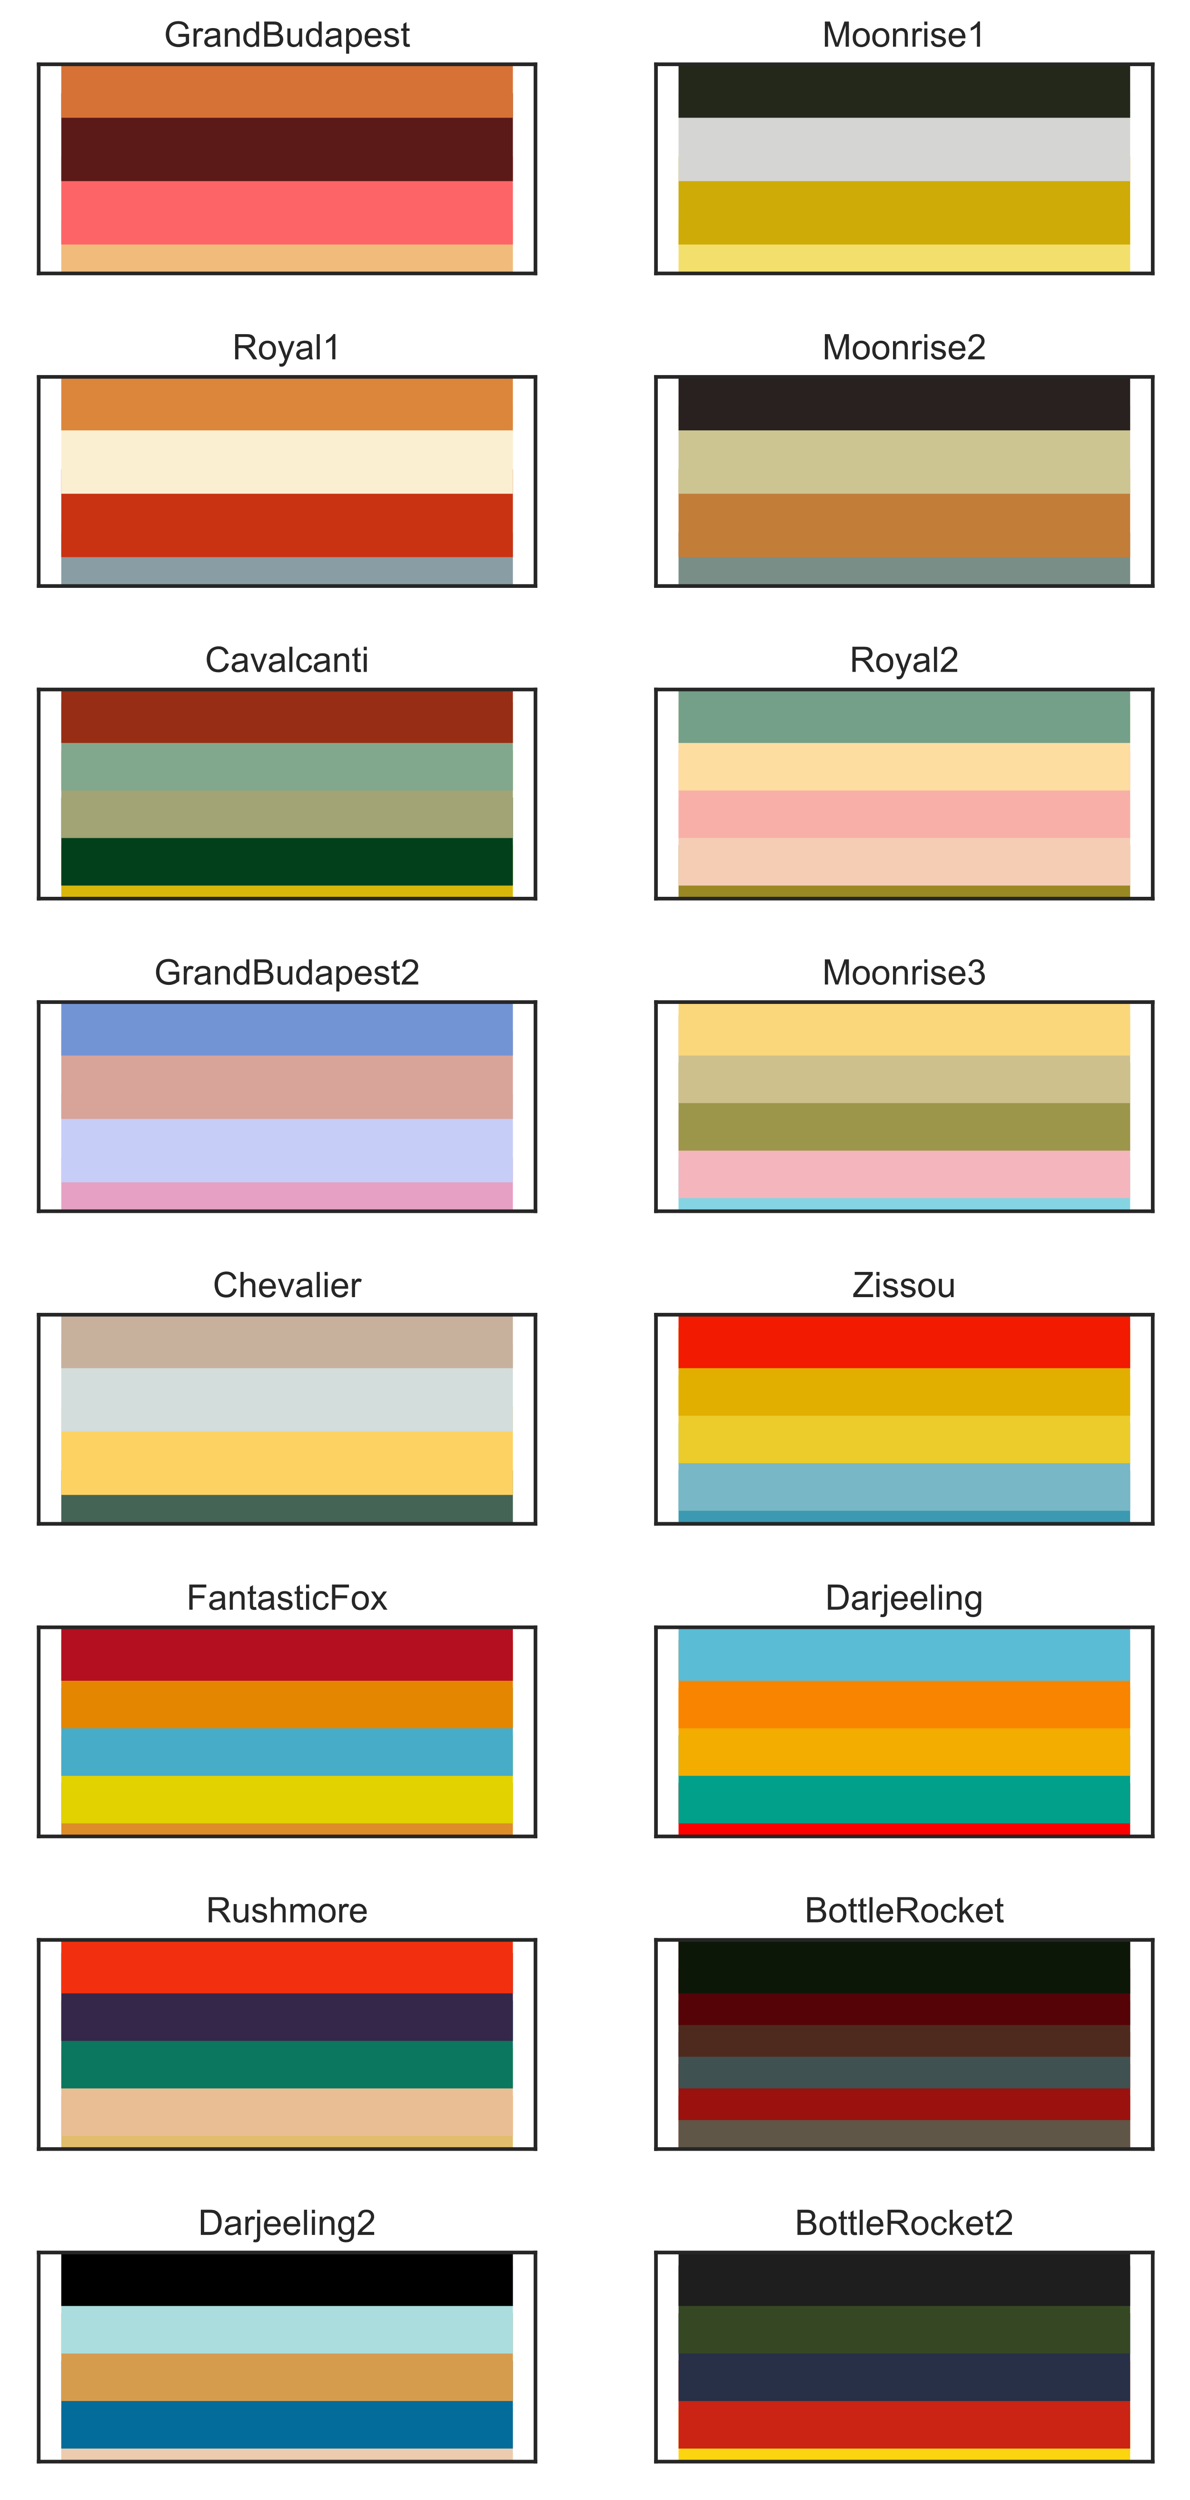 <?xml version="1.0" encoding="utf-8" standalone="no"?>
<!DOCTYPE svg PUBLIC "-//W3C//DTD SVG 1.1//EN"
  "http://www.w3.org/Graphics/SVG/1.1/DTD/svg11.dtd">
<!-- Created with matplotlib (http://matplotlib.org/) -->
<svg height="853pt" version="1.1" viewBox="0 0 406 853" width="406pt" xmlns="http://www.w3.org/2000/svg" xmlns:xlink="http://www.w3.org/1999/xlink">
 <defs>
  <style type="text/css">
*{stroke-linecap:butt;stroke-linejoin:round;}
  </style>
 </defs>
 <g id="figure_1">
  <g id="patch_1">
   <path d="M 0 853.036 
L 406.488 853.036 
L 406.488 0 
L 0 0 
z
" style="fill:#ffffff;"/>
  </g>
  <g id="axes_1">
   <g id="patch_2">
    <path d="M 13.2 93.286 
L 182.688 93.286 
L 182.688 21.936 
L 13.2 21.936 
z
" style="fill:#ffffff;"/>
   </g>
   <g id="LineCollection_1">
    <path clip-path="url(#pe5fda0c29f)" d="M 20.904 90.042 
L 174.984 90.042 
" style="fill:none;stroke:#f1bb7b;stroke-width:30;"/>
   </g>
   <g id="LineCollection_2">
    <path clip-path="url(#pe5fda0c29f)" d="M 20.904 68.421 
L 174.984 68.421 
" style="fill:none;stroke:#fd6467;stroke-width:30;"/>
   </g>
   <g id="LineCollection_3">
    <path clip-path="url(#pe5fda0c29f)" d="M 20.904 46.8 
L 174.984 46.8 
" style="fill:none;stroke:#5b1a18;stroke-width:30;"/>
   </g>
   <g id="LineCollection_4">
    <path clip-path="url(#pe5fda0c29f)" d="M 20.904 25.179 
L 174.984 25.179 
" style="fill:none;stroke:#d67236;stroke-width:30;"/>
   </g>
   <g id="patch_3">
    <path d="M 13.2 93.286 
L 13.2 21.936 
" style="fill:none;stroke:#262626;stroke-linecap:square;stroke-linejoin:miter;stroke-width:1.25;"/>
   </g>
   <g id="patch_4">
    <path d="M 182.688 93.286 
L 182.688 21.936 
" style="fill:none;stroke:#262626;stroke-linecap:square;stroke-linejoin:miter;stroke-width:1.25;"/>
   </g>
   <g id="patch_5">
    <path d="M 13.2 93.286 
L 182.688 93.286 
" style="fill:none;stroke:#262626;stroke-linecap:square;stroke-linejoin:miter;stroke-width:1.25;"/>
   </g>
   <g id="patch_6">
    <path d="M 13.2 21.936 
L 182.688 21.936 
" style="fill:none;stroke:#262626;stroke-linecap:square;stroke-linejoin:miter;stroke-width:1.25;"/>
   </g>
   <g id="text_1">
    <!-- GrandBudapest -->
    <defs>
     <path d="M 41.219 28.078 
L 41.219 36.469 
L 71.531 36.531 
L 71.531 9.969 
Q 64.547 4.391 57.125 1.578 
Q 49.703 -1.219 41.891 -1.219 
Q 31.344 -1.219 22.719 3.297 
Q 14.109 7.812 9.719 16.359 
Q 5.328 24.906 5.328 35.453 
Q 5.328 45.906 9.688 54.953 
Q 14.062 64.016 22.266 68.406 
Q 30.469 72.797 41.156 72.797 
Q 48.922 72.797 55.188 70.281 
Q 61.469 67.781 65.031 63.281 
Q 68.609 58.797 70.453 51.562 
L 61.922 49.219 
Q 60.297 54.688 57.906 57.812 
Q 55.516 60.938 51.062 62.812 
Q 46.625 64.703 41.219 64.703 
Q 34.719 64.703 29.984 62.719 
Q 25.25 60.75 22.344 57.516 
Q 19.438 54.297 17.828 50.438 
Q 15.094 43.797 15.094 36.031 
Q 15.094 26.469 18.391 20.016 
Q 21.688 13.578 27.984 10.453 
Q 34.281 7.328 41.359 7.328 
Q 47.516 7.328 53.375 9.688 
Q 59.234 12.062 62.25 14.75 
L 62.25 28.078 
z
" id="ArialMT-47"/>
     <path d="M 6.5 0 
L 6.5 51.859 
L 14.406 51.859 
L 14.406 44 
Q 17.438 49.516 20 51.266 
Q 22.562 53.031 25.641 53.031 
Q 30.078 53.031 34.672 50.203 
L 31.641 42.047 
Q 28.422 43.953 25.203 43.953 
Q 22.312 43.953 20.016 42.219 
Q 17.719 40.484 16.75 37.406 
Q 15.281 32.719 15.281 27.156 
L 15.281 0 
z
" id="ArialMT-72"/>
     <path d="M 40.438 6.391 
Q 35.547 2.25 31.031 0.531 
Q 26.516 -1.172 21.344 -1.172 
Q 12.797 -1.172 8.203 3 
Q 3.609 7.172 3.609 13.672 
Q 3.609 17.484 5.344 20.625 
Q 7.078 23.781 9.891 25.688 
Q 12.703 27.594 16.219 28.562 
Q 18.797 29.25 24.031 29.891 
Q 34.672 31.156 39.703 32.906 
Q 39.75 34.719 39.75 35.203 
Q 39.75 40.578 37.25 42.781 
Q 33.891 45.75 27.25 45.75 
Q 21.047 45.75 18.094 43.578 
Q 15.141 41.406 13.719 35.891 
L 5.125 37.062 
Q 6.297 42.578 8.984 45.969 
Q 11.672 49.359 16.75 51.188 
Q 21.828 53.031 28.516 53.031 
Q 35.156 53.031 39.297 51.469 
Q 43.453 49.906 45.406 47.531 
Q 47.359 45.172 48.141 41.547 
Q 48.578 39.312 48.578 33.453 
L 48.578 21.734 
Q 48.578 9.469 49.141 6.219 
Q 49.703 2.984 51.375 0 
L 42.188 0 
Q 40.828 2.734 40.438 6.391 
z
M 39.703 26.031 
Q 34.906 24.078 25.344 22.703 
Q 19.922 21.922 17.672 20.938 
Q 15.438 19.969 14.203 18.094 
Q 12.984 16.219 12.984 13.922 
Q 12.984 10.406 15.641 8.062 
Q 18.312 5.719 23.438 5.719 
Q 28.516 5.719 32.469 7.938 
Q 36.422 10.156 38.281 14.016 
Q 39.703 17 39.703 22.797 
z
" id="ArialMT-61"/>
     <path d="M 6.594 0 
L 6.594 51.859 
L 14.5 51.859 
L 14.5 44.484 
Q 20.219 53.031 31 53.031 
Q 35.688 53.031 39.625 51.344 
Q 43.562 49.656 45.516 46.922 
Q 47.469 44.188 48.25 40.438 
Q 48.734 37.984 48.734 31.891 
L 48.734 0 
L 39.938 0 
L 39.938 31.547 
Q 39.938 36.922 38.906 39.578 
Q 37.891 42.234 35.281 43.812 
Q 32.672 45.406 29.156 45.406 
Q 23.531 45.406 19.453 41.844 
Q 15.375 38.281 15.375 28.328 
L 15.375 0 
z
" id="ArialMT-6e"/>
     <path d="M 40.234 0 
L 40.234 6.547 
Q 35.297 -1.172 25.734 -1.172 
Q 19.531 -1.172 14.328 2.25 
Q 9.125 5.672 6.266 11.797 
Q 3.422 17.922 3.422 25.875 
Q 3.422 33.641 6 39.969 
Q 8.594 46.297 13.766 49.656 
Q 18.953 53.031 25.344 53.031 
Q 30.031 53.031 33.688 51.047 
Q 37.359 49.078 39.656 45.906 
L 39.656 71.578 
L 48.391 71.578 
L 48.391 0 
z
M 12.453 25.875 
Q 12.453 15.922 16.641 10.984 
Q 20.844 6.062 26.562 6.062 
Q 32.328 6.062 36.344 10.766 
Q 40.375 15.484 40.375 25.141 
Q 40.375 35.797 36.266 40.766 
Q 32.172 45.75 26.172 45.75 
Q 20.312 45.75 16.375 40.969 
Q 12.453 36.188 12.453 25.875 
z
" id="ArialMT-64"/>
     <path d="M 7.328 0 
L 7.328 71.578 
L 34.188 71.578 
Q 42.391 71.578 47.344 69.406 
Q 52.297 67.234 55.094 62.719 
Q 57.906 58.203 57.906 53.266 
Q 57.906 48.688 55.422 44.625 
Q 52.938 40.578 47.906 38.094 
Q 54.391 36.188 57.875 31.594 
Q 61.375 27 61.375 20.75 
Q 61.375 15.719 59.25 11.391 
Q 57.125 7.078 54 4.734 
Q 50.875 2.391 46.156 1.188 
Q 41.453 0 34.625 0 
z
M 16.797 41.5 
L 32.281 41.5 
Q 38.578 41.5 41.312 42.328 
Q 44.922 43.406 46.75 45.891 
Q 48.578 48.391 48.578 52.156 
Q 48.578 55.719 46.875 58.422 
Q 45.172 61.141 41.984 62.141 
Q 38.812 63.141 31.109 63.141 
L 16.797 63.141 
z
M 16.797 8.453 
L 34.625 8.453 
Q 39.203 8.453 41.062 8.797 
Q 44.344 9.375 46.531 10.734 
Q 48.734 12.109 50.141 14.719 
Q 51.562 17.328 51.562 20.75 
Q 51.562 24.75 49.516 27.703 
Q 47.469 30.672 43.828 31.859 
Q 40.188 33.062 33.344 33.062 
L 16.797 33.062 
z
" id="ArialMT-42"/>
     <path d="M 40.578 0 
L 40.578 7.625 
Q 34.516 -1.172 24.125 -1.172 
Q 19.531 -1.172 15.547 0.578 
Q 11.578 2.344 9.641 5 
Q 7.719 7.672 6.938 11.531 
Q 6.391 14.109 6.391 19.734 
L 6.391 51.859 
L 15.188 51.859 
L 15.188 23.094 
Q 15.188 16.219 15.719 13.812 
Q 16.547 10.359 19.234 8.375 
Q 21.922 6.391 25.875 6.391 
Q 29.828 6.391 33.297 8.422 
Q 36.766 10.453 38.203 13.938 
Q 39.656 17.438 39.656 24.078 
L 39.656 51.859 
L 48.438 51.859 
L 48.438 0 
z
" id="ArialMT-75"/>
     <path d="M 6.594 -19.875 
L 6.594 51.859 
L 14.594 51.859 
L 14.594 45.125 
Q 17.438 49.078 21 51.047 
Q 24.562 53.031 29.641 53.031 
Q 36.281 53.031 41.359 49.609 
Q 46.438 46.188 49.016 39.953 
Q 51.609 33.734 51.609 26.312 
Q 51.609 18.359 48.75 11.984 
Q 45.906 5.609 40.453 2.219 
Q 35.016 -1.172 29 -1.172 
Q 24.609 -1.172 21.109 0.688 
Q 17.625 2.547 15.375 5.375 
L 15.375 -19.875 
z
M 14.547 25.641 
Q 14.547 15.625 18.594 10.844 
Q 22.656 6.062 28.422 6.062 
Q 34.281 6.062 38.453 11.016 
Q 42.625 15.969 42.625 26.375 
Q 42.625 36.281 38.547 41.203 
Q 34.469 46.141 28.812 46.141 
Q 23.188 46.141 18.859 40.891 
Q 14.547 35.641 14.547 25.641 
z
" id="ArialMT-70"/>
     <path d="M 42.094 16.703 
L 51.172 15.578 
Q 49.031 7.625 43.219 3.219 
Q 37.406 -1.172 28.375 -1.172 
Q 17 -1.172 10.328 5.828 
Q 3.656 12.844 3.656 25.484 
Q 3.656 38.578 10.391 45.797 
Q 17.141 53.031 27.875 53.031 
Q 38.281 53.031 44.875 45.953 
Q 51.469 38.875 51.469 26.031 
Q 51.469 25.25 51.422 23.688 
L 12.75 23.688 
Q 13.234 15.141 17.578 10.594 
Q 21.922 6.062 28.422 6.062 
Q 33.25 6.062 36.672 8.594 
Q 40.094 11.141 42.094 16.703 
z
M 13.234 30.906 
L 42.188 30.906 
Q 41.609 37.453 38.875 40.719 
Q 34.672 45.797 27.984 45.797 
Q 21.922 45.797 17.797 41.75 
Q 13.672 37.703 13.234 30.906 
z
" id="ArialMT-65"/>
     <path d="M 3.078 15.484 
L 11.766 16.844 
Q 12.5 11.625 15.844 8.844 
Q 19.188 6.062 25.203 6.062 
Q 31.25 6.062 34.172 8.516 
Q 37.109 10.984 37.109 14.312 
Q 37.109 17.281 34.516 19 
Q 32.719 20.172 25.531 21.969 
Q 15.875 24.422 12.141 26.203 
Q 8.406 27.984 6.469 31.125 
Q 4.547 34.281 4.547 38.094 
Q 4.547 41.547 6.125 44.5 
Q 7.719 47.469 10.453 49.422 
Q 12.5 50.922 16.031 51.969 
Q 19.578 53.031 23.641 53.031 
Q 29.734 53.031 34.344 51.266 
Q 38.969 49.516 41.156 46.5 
Q 43.359 43.5 44.188 38.484 
L 35.594 37.312 
Q 35.016 41.312 32.203 43.547 
Q 29.391 45.797 24.266 45.797 
Q 18.219 45.797 15.625 43.797 
Q 13.031 41.797 13.031 39.109 
Q 13.031 37.406 14.109 36.031 
Q 15.188 34.625 17.484 33.688 
Q 18.797 33.203 25.25 31.453 
Q 34.578 28.953 38.25 27.359 
Q 41.938 25.781 44.031 22.75 
Q 46.141 19.734 46.141 15.234 
Q 46.141 10.844 43.578 6.953 
Q 41.016 3.078 36.172 0.953 
Q 31.344 -1.172 25.25 -1.172 
Q 15.141 -1.172 9.844 3.031 
Q 4.547 7.234 3.078 15.484 
z
" id="ArialMT-73"/>
     <path d="M 25.781 7.859 
L 27.047 0.094 
Q 23.344 -0.688 20.406 -0.688 
Q 15.625 -0.688 12.984 0.828 
Q 10.359 2.344 9.281 4.812 
Q 8.203 7.281 8.203 15.188 
L 8.203 45.016 
L 1.766 45.016 
L 1.766 51.859 
L 8.203 51.859 
L 8.203 64.703 
L 16.938 69.969 
L 16.938 51.859 
L 25.781 51.859 
L 25.781 45.016 
L 16.938 45.016 
L 16.938 14.703 
Q 16.938 10.938 17.406 9.859 
Q 17.875 8.797 18.922 8.156 
Q 19.969 7.516 21.922 7.516 
Q 23.391 7.516 25.781 7.859 
z
" id="ArialMT-74"/>
    </defs>
    <g style="fill:#262626;" transform="translate(55.917 15.936)scale(0.12 -0.12)">
     <use xlink:href="#ArialMT-47"/>
     <use x="77.783" xlink:href="#ArialMT-72"/>
     <use x="111.084" xlink:href="#ArialMT-61"/>
     <use x="166.699" xlink:href="#ArialMT-6e"/>
     <use x="222.314" xlink:href="#ArialMT-64"/>
     <use x="277.93" xlink:href="#ArialMT-42"/>
     <use x="344.629" xlink:href="#ArialMT-75"/>
     <use x="400.244" xlink:href="#ArialMT-64"/>
     <use x="455.859" xlink:href="#ArialMT-61"/>
     <use x="511.475" xlink:href="#ArialMT-70"/>
     <use x="567.09" xlink:href="#ArialMT-65"/>
     <use x="622.705" xlink:href="#ArialMT-73"/>
     <use x="672.705" xlink:href="#ArialMT-74"/>
    </g>
   </g>
  </g>
  <g id="axes_2">
   <g id="patch_7">
    <path d="M 223.8 93.286 
L 393.288 93.286 
L 393.288 21.936 
L 223.8 21.936 
z
" style="fill:#ffffff;"/>
   </g>
   <g id="LineCollection_5">
    <path clip-path="url(#pd002264bd1)" d="M 231.504 90.042 
L 385.584 90.042 
" style="fill:none;stroke:#f3df6c;stroke-width:30;"/>
   </g>
   <g id="LineCollection_6">
    <path clip-path="url(#pd002264bd1)" d="M 231.504 68.421 
L 385.584 68.421 
" style="fill:none;stroke:#ceab07;stroke-width:30;"/>
   </g>
   <g id="LineCollection_7">
    <path clip-path="url(#pd002264bd1)" d="M 231.504 46.8 
L 385.584 46.8 
" style="fill:none;stroke:#d5d5d3;stroke-width:30;"/>
   </g>
   <g id="LineCollection_8">
    <path clip-path="url(#pd002264bd1)" d="M 231.504 25.179 
L 385.584 25.179 
" style="fill:none;stroke:#24281a;stroke-width:30;"/>
   </g>
   <g id="patch_8">
    <path d="M 223.8 93.286 
L 223.8 21.936 
" style="fill:none;stroke:#262626;stroke-linecap:square;stroke-linejoin:miter;stroke-width:1.25;"/>
   </g>
   <g id="patch_9">
    <path d="M 393.288 93.286 
L 393.288 21.936 
" style="fill:none;stroke:#262626;stroke-linecap:square;stroke-linejoin:miter;stroke-width:1.25;"/>
   </g>
   <g id="patch_10">
    <path d="M 223.8 93.286 
L 393.288 93.286 
" style="fill:none;stroke:#262626;stroke-linecap:square;stroke-linejoin:miter;stroke-width:1.25;"/>
   </g>
   <g id="patch_11">
    <path d="M 223.8 21.936 
L 393.288 21.936 
" style="fill:none;stroke:#262626;stroke-linecap:square;stroke-linejoin:miter;stroke-width:1.25;"/>
   </g>
   <g id="text_2">
    <!-- Moonrise1 -->
    <defs>
     <path d="M 7.422 0 
L 7.422 71.578 
L 21.688 71.578 
L 38.625 20.906 
Q 40.969 13.812 42.047 10.297 
Q 43.266 14.203 45.844 21.781 
L 62.984 71.578 
L 75.734 71.578 
L 75.734 0 
L 66.609 0 
L 66.609 59.906 
L 45.797 0 
L 37.25 0 
L 16.547 60.938 
L 16.547 0 
z
" id="ArialMT-4d"/>
     <path d="M 3.328 25.922 
Q 3.328 40.328 11.328 47.266 
Q 18.016 53.031 27.641 53.031 
Q 38.328 53.031 45.109 46.016 
Q 51.906 39.016 51.906 26.656 
Q 51.906 16.656 48.906 10.906 
Q 45.906 5.172 40.156 2 
Q 34.422 -1.172 27.641 -1.172 
Q 16.75 -1.172 10.031 5.812 
Q 3.328 12.797 3.328 25.922 
z
M 12.359 25.922 
Q 12.359 15.969 16.703 11.016 
Q 21.047 6.062 27.641 6.062 
Q 34.188 6.062 38.531 11.031 
Q 42.875 16.016 42.875 26.219 
Q 42.875 35.844 38.5 40.797 
Q 34.125 45.75 27.641 45.75 
Q 21.047 45.75 16.703 40.812 
Q 12.359 35.891 12.359 25.922 
z
" id="ArialMT-6f"/>
     <path d="M 6.641 61.469 
L 6.641 71.578 
L 15.438 71.578 
L 15.438 61.469 
z
M 6.641 0 
L 6.641 51.859 
L 15.438 51.859 
L 15.438 0 
z
" id="ArialMT-69"/>
     <path d="M 37.25 0 
L 28.469 0 
L 28.469 56 
Q 25.297 52.984 20.141 49.953 
Q 14.984 46.922 10.891 45.406 
L 10.891 53.906 
Q 18.266 57.375 23.781 62.297 
Q 29.297 67.234 31.594 71.875 
L 37.25 71.875 
z
" id="ArialMT-31"/>
    </defs>
    <g style="fill:#262626;" transform="translate(280.532 15.936)scale(0.12 -0.12)">
     <use xlink:href="#ArialMT-4d"/>
     <use x="83.301" xlink:href="#ArialMT-6f"/>
     <use x="138.916" xlink:href="#ArialMT-6f"/>
     <use x="194.531" xlink:href="#ArialMT-6e"/>
     <use x="250.146" xlink:href="#ArialMT-72"/>
     <use x="283.447" xlink:href="#ArialMT-69"/>
     <use x="305.664" xlink:href="#ArialMT-73"/>
     <use x="355.664" xlink:href="#ArialMT-65"/>
     <use x="411.279" xlink:href="#ArialMT-31"/>
    </g>
   </g>
  </g>
  <g id="axes_3">
   <g id="patch_12">
    <path d="M 13.2 199.936 
L 182.688 199.936 
L 182.688 128.586 
L 13.2 128.586 
z
" style="fill:#ffffff;"/>
   </g>
   <g id="LineCollection_9">
    <path clip-path="url(#p581d42f871)" d="M 20.904 196.692 
L 174.984 196.692 
" style="fill:none;stroke:#899da4;stroke-width:30;"/>
   </g>
   <g id="LineCollection_10">
    <path clip-path="url(#p581d42f871)" d="M 20.904 175.071 
L 174.984 175.071 
" style="fill:none;stroke:#c93312;stroke-width:30;"/>
   </g>
   <g id="LineCollection_11">
    <path clip-path="url(#p581d42f871)" d="M 20.904 153.45 
L 174.984 153.45 
" style="fill:none;stroke:#faefd1;stroke-width:30;"/>
   </g>
   <g id="LineCollection_12">
    <path clip-path="url(#p581d42f871)" d="M 20.904 131.829 
L 174.984 131.829 
" style="fill:none;stroke:#dc863b;stroke-width:30;"/>
   </g>
   <g id="patch_13">
    <path d="M 13.2 199.936 
L 13.2 128.586 
" style="fill:none;stroke:#262626;stroke-linecap:square;stroke-linejoin:miter;stroke-width:1.25;"/>
   </g>
   <g id="patch_14">
    <path d="M 182.688 199.936 
L 182.688 128.586 
" style="fill:none;stroke:#262626;stroke-linecap:square;stroke-linejoin:miter;stroke-width:1.25;"/>
   </g>
   <g id="patch_15">
    <path d="M 13.2 199.936 
L 182.688 199.936 
" style="fill:none;stroke:#262626;stroke-linecap:square;stroke-linejoin:miter;stroke-width:1.25;"/>
   </g>
   <g id="patch_16">
    <path d="M 13.2 128.586 
L 182.688 128.586 
" style="fill:none;stroke:#262626;stroke-linecap:square;stroke-linejoin:miter;stroke-width:1.25;"/>
   </g>
   <g id="text_3">
    <!-- Royal1 -->
    <defs>
     <path d="M 7.859 0 
L 7.859 71.578 
L 39.594 71.578 
Q 49.172 71.578 54.141 69.641 
Q 59.125 67.719 62.109 62.828 
Q 65.094 57.953 65.094 52.047 
Q 65.094 44.438 60.156 39.203 
Q 55.219 33.984 44.922 32.562 
Q 48.688 30.766 50.641 29 
Q 54.781 25.203 58.5 19.484 
L 70.953 0 
L 59.031 0 
L 49.562 14.891 
Q 45.406 21.344 42.719 24.75 
Q 40.047 28.172 37.922 29.531 
Q 35.797 30.906 33.594 31.453 
Q 31.984 31.781 28.328 31.781 
L 17.328 31.781 
L 17.328 0 
z
M 17.328 39.984 
L 37.703 39.984 
Q 44.188 39.984 47.844 41.328 
Q 51.516 42.672 53.422 45.625 
Q 55.328 48.578 55.328 52.047 
Q 55.328 57.125 51.641 60.391 
Q 47.953 63.672 39.984 63.672 
L 17.328 63.672 
z
" id="ArialMT-52"/>
     <path d="M 6.203 -19.969 
L 5.219 -11.719 
Q 8.109 -12.5 10.25 -12.5 
Q 13.188 -12.5 14.938 -11.516 
Q 16.703 -10.547 17.828 -8.797 
Q 18.656 -7.469 20.516 -2.25 
Q 20.75 -1.516 21.297 -0.094 
L 1.609 51.859 
L 11.078 51.859 
L 21.875 21.828 
Q 23.969 16.109 25.641 9.812 
Q 27.156 15.875 29.25 21.625 
L 40.328 51.859 
L 49.125 51.859 
L 29.391 -0.875 
Q 26.219 -9.422 24.469 -12.641 
Q 22.125 -17 19.094 -19.016 
Q 16.062 -21.047 11.859 -21.047 
Q 9.328 -21.047 6.203 -19.969 
z
" id="ArialMT-79"/>
     <path d="M 6.391 0 
L 6.391 71.578 
L 15.188 71.578 
L 15.188 0 
z
" id="ArialMT-6c"/>
    </defs>
    <g style="fill:#262626;" transform="translate(79.268 122.586)scale(0.12 -0.12)">
     <use xlink:href="#ArialMT-52"/>
     <use x="72.217" xlink:href="#ArialMT-6f"/>
     <use x="127.832" xlink:href="#ArialMT-79"/>
     <use x="177.832" xlink:href="#ArialMT-61"/>
     <use x="233.447" xlink:href="#ArialMT-6c"/>
     <use x="255.664" xlink:href="#ArialMT-31"/>
    </g>
   </g>
  </g>
  <g id="axes_4">
   <g id="patch_17">
    <path d="M 223.8 199.936 
L 393.288 199.936 
L 393.288 128.586 
L 223.8 128.586 
z
" style="fill:#ffffff;"/>
   </g>
   <g id="LineCollection_13">
    <path clip-path="url(#pd93565bd06)" d="M 231.504 196.692 
L 385.584 196.692 
" style="fill:none;stroke:#798e87;stroke-width:30;"/>
   </g>
   <g id="LineCollection_14">
    <path clip-path="url(#pd93565bd06)" d="M 231.504 175.071 
L 385.584 175.071 
" style="fill:none;stroke:#c27d38;stroke-width:30;"/>
   </g>
   <g id="LineCollection_15">
    <path clip-path="url(#pd93565bd06)" d="M 231.504 153.45 
L 385.584 153.45 
" style="fill:none;stroke:#ccc591;stroke-width:30;"/>
   </g>
   <g id="LineCollection_16">
    <path clip-path="url(#pd93565bd06)" d="M 231.504 131.829 
L 385.584 131.829 
" style="fill:none;stroke:#29211f;stroke-width:30;"/>
   </g>
   <g id="patch_18">
    <path d="M 223.8 199.936 
L 223.8 128.586 
" style="fill:none;stroke:#262626;stroke-linecap:square;stroke-linejoin:miter;stroke-width:1.25;"/>
   </g>
   <g id="patch_19">
    <path d="M 393.288 199.936 
L 393.288 128.586 
" style="fill:none;stroke:#262626;stroke-linecap:square;stroke-linejoin:miter;stroke-width:1.25;"/>
   </g>
   <g id="patch_20">
    <path d="M 223.8 199.936 
L 393.288 199.936 
" style="fill:none;stroke:#262626;stroke-linecap:square;stroke-linejoin:miter;stroke-width:1.25;"/>
   </g>
   <g id="patch_21">
    <path d="M 223.8 128.586 
L 393.288 128.586 
" style="fill:none;stroke:#262626;stroke-linecap:square;stroke-linejoin:miter;stroke-width:1.25;"/>
   </g>
   <g id="text_4">
    <!-- Moonrise2 -->
    <defs>
     <path d="M 50.344 8.453 
L 50.344 0 
L 3.031 0 
Q 2.938 3.172 4.047 6.109 
Q 5.859 10.938 9.828 15.625 
Q 13.812 20.312 21.344 26.469 
Q 33.016 36.031 37.109 41.625 
Q 41.219 47.219 41.219 52.203 
Q 41.219 57.422 37.469 61 
Q 33.734 64.594 27.734 64.594 
Q 21.391 64.594 17.578 60.781 
Q 13.766 56.984 13.719 50.25 
L 4.688 51.172 
Q 5.609 61.281 11.656 66.578 
Q 17.719 71.875 27.938 71.875 
Q 38.234 71.875 44.234 66.156 
Q 50.25 60.453 50.25 52 
Q 50.25 47.703 48.484 43.547 
Q 46.734 39.406 42.656 34.812 
Q 38.578 30.219 29.109 22.219 
Q 21.188 15.578 18.938 13.203 
Q 16.703 10.844 15.234 8.453 
z
" id="ArialMT-32"/>
    </defs>
    <g style="fill:#262626;" transform="translate(280.532 122.586)scale(0.12 -0.12)">
     <use xlink:href="#ArialMT-4d"/>
     <use x="83.301" xlink:href="#ArialMT-6f"/>
     <use x="138.916" xlink:href="#ArialMT-6f"/>
     <use x="194.531" xlink:href="#ArialMT-6e"/>
     <use x="250.146" xlink:href="#ArialMT-72"/>
     <use x="283.447" xlink:href="#ArialMT-69"/>
     <use x="305.664" xlink:href="#ArialMT-73"/>
     <use x="355.664" xlink:href="#ArialMT-65"/>
     <use x="411.279" xlink:href="#ArialMT-32"/>
    </g>
   </g>
  </g>
  <g id="axes_5">
   <g id="patch_22">
    <path d="M 13.2 306.586 
L 182.688 306.586 
L 182.688 235.236 
L 13.2 235.236 
z
" style="fill:#ffffff;"/>
   </g>
   <g id="LineCollection_17">
    <path clip-path="url(#pdbbecba3d1)" d="M 20.904 303.342 
L 174.984 303.342 
" style="fill:none;stroke:#d8b70a;stroke-width:30;"/>
   </g>
   <g id="LineCollection_18">
    <path clip-path="url(#pdbbecba3d1)" d="M 20.904 287.127 
L 174.984 287.127 
" style="fill:none;stroke:#02401b;stroke-width:30;"/>
   </g>
   <g id="LineCollection_19">
    <path clip-path="url(#pdbbecba3d1)" d="M 20.904 270.911 
L 174.984 270.911 
" style="fill:none;stroke:#a2a475;stroke-width:30;"/>
   </g>
   <g id="LineCollection_20">
    <path clip-path="url(#pdbbecba3d1)" d="M 20.904 254.695 
L 174.984 254.695 
" style="fill:none;stroke:#81a88d;stroke-width:30;"/>
   </g>
   <g id="LineCollection_21">
    <path clip-path="url(#pdbbecba3d1)" d="M 20.904 238.479 
L 174.984 238.479 
" style="fill:none;stroke:#972d15;stroke-width:30;"/>
   </g>
   <g id="patch_23">
    <path d="M 13.2 306.586 
L 13.2 235.236 
" style="fill:none;stroke:#262626;stroke-linecap:square;stroke-linejoin:miter;stroke-width:1.25;"/>
   </g>
   <g id="patch_24">
    <path d="M 182.688 306.586 
L 182.688 235.236 
" style="fill:none;stroke:#262626;stroke-linecap:square;stroke-linejoin:miter;stroke-width:1.25;"/>
   </g>
   <g id="patch_25">
    <path d="M 13.2 306.586 
L 182.688 306.586 
" style="fill:none;stroke:#262626;stroke-linecap:square;stroke-linejoin:miter;stroke-width:1.25;"/>
   </g>
   <g id="patch_26">
    <path d="M 13.2 235.236 
L 182.688 235.236 
" style="fill:none;stroke:#262626;stroke-linecap:square;stroke-linejoin:miter;stroke-width:1.25;"/>
   </g>
   <g id="text_5">
    <!-- Cavalcanti -->
    <defs>
     <path d="M 58.797 25.094 
L 68.266 22.703 
Q 65.281 11.031 57.547 4.906 
Q 49.812 -1.219 38.625 -1.219 
Q 27.047 -1.219 19.797 3.484 
Q 12.547 8.203 8.766 17.141 
Q 4.984 26.078 4.984 36.328 
Q 4.984 47.516 9.25 55.828 
Q 13.531 64.156 21.406 68.469 
Q 29.297 72.797 38.766 72.797 
Q 49.516 72.797 56.828 67.328 
Q 64.156 61.859 67.047 51.953 
L 57.719 49.75 
Q 55.219 57.562 50.484 61.125 
Q 45.75 64.703 38.578 64.703 
Q 30.328 64.703 24.781 60.734 
Q 19.234 56.781 16.984 50.109 
Q 14.75 43.453 14.75 36.375 
Q 14.75 27.25 17.406 20.438 
Q 20.062 13.625 25.672 10.25 
Q 31.297 6.891 37.844 6.891 
Q 45.797 6.891 51.312 11.469 
Q 56.844 16.062 58.797 25.094 
z
" id="ArialMT-43"/>
     <path d="M 21 0 
L 1.266 51.859 
L 10.547 51.859 
L 21.688 20.797 
Q 23.484 15.766 25 10.359 
Q 26.172 14.453 28.266 20.219 
L 39.797 51.859 
L 48.828 51.859 
L 29.203 0 
z
" id="ArialMT-76"/>
     <path d="M 40.438 19 
L 49.078 17.875 
Q 47.656 8.938 41.812 3.875 
Q 35.984 -1.172 27.484 -1.172 
Q 16.844 -1.172 10.375 5.781 
Q 3.906 12.75 3.906 25.734 
Q 3.906 34.125 6.688 40.422 
Q 9.469 46.734 15.156 49.875 
Q 20.844 53.031 27.547 53.031 
Q 35.984 53.031 41.359 48.75 
Q 46.734 44.484 48.25 36.625 
L 39.703 35.297 
Q 38.484 40.531 35.375 43.156 
Q 32.281 45.797 27.875 45.797 
Q 21.234 45.797 17.078 41.031 
Q 12.938 36.281 12.938 25.984 
Q 12.938 15.531 16.938 10.797 
Q 20.953 6.062 27.391 6.062 
Q 32.562 6.062 36.031 9.234 
Q 39.5 12.406 40.438 19 
z
" id="ArialMT-63"/>
    </defs>
    <g style="fill:#262626;" transform="translate(69.931 229.236)scale(0.12 -0.12)">
     <use xlink:href="#ArialMT-43"/>
     <use x="72.217" xlink:href="#ArialMT-61"/>
     <use x="127.832" xlink:href="#ArialMT-76"/>
     <use x="177.832" xlink:href="#ArialMT-61"/>
     <use x="233.447" xlink:href="#ArialMT-6c"/>
     <use x="255.664" xlink:href="#ArialMT-63"/>
     <use x="305.664" xlink:href="#ArialMT-61"/>
     <use x="361.279" xlink:href="#ArialMT-6e"/>
     <use x="416.895" xlink:href="#ArialMT-74"/>
     <use x="444.678" xlink:href="#ArialMT-69"/>
    </g>
   </g>
  </g>
  <g id="axes_6">
   <g id="patch_27">
    <path d="M 223.8 306.586 
L 393.288 306.586 
L 393.288 235.236 
L 223.8 235.236 
z
" style="fill:#ffffff;"/>
   </g>
   <g id="LineCollection_22">
    <path clip-path="url(#p841479bd35)" d="M 231.504 303.342 
L 385.584 303.342 
" style="fill:none;stroke:#9a8822;stroke-width:30;"/>
   </g>
   <g id="LineCollection_23">
    <path clip-path="url(#p841479bd35)" d="M 231.504 287.127 
L 385.584 287.127 
" style="fill:none;stroke:#f5cdb4;stroke-width:30;"/>
   </g>
   <g id="LineCollection_24">
    <path clip-path="url(#p841479bd35)" d="M 231.504 270.911 
L 385.584 270.911 
" style="fill:none;stroke:#f8afa8;stroke-width:30;"/>
   </g>
   <g id="LineCollection_25">
    <path clip-path="url(#p841479bd35)" d="M 231.504 254.695 
L 385.584 254.695 
" style="fill:none;stroke:#fddda0;stroke-width:30;"/>
   </g>
   <g id="LineCollection_26">
    <path clip-path="url(#p841479bd35)" d="M 231.504 238.479 
L 385.584 238.479 
" style="fill:none;stroke:#74a089;stroke-width:30;"/>
   </g>
   <g id="patch_28">
    <path d="M 223.8 306.586 
L 223.8 235.236 
" style="fill:none;stroke:#262626;stroke-linecap:square;stroke-linejoin:miter;stroke-width:1.25;"/>
   </g>
   <g id="patch_29">
    <path d="M 393.288 306.586 
L 393.288 235.236 
" style="fill:none;stroke:#262626;stroke-linecap:square;stroke-linejoin:miter;stroke-width:1.25;"/>
   </g>
   <g id="patch_30">
    <path d="M 223.8 306.586 
L 393.288 306.586 
" style="fill:none;stroke:#262626;stroke-linecap:square;stroke-linejoin:miter;stroke-width:1.25;"/>
   </g>
   <g id="patch_31">
    <path d="M 223.8 235.236 
L 393.288 235.236 
" style="fill:none;stroke:#262626;stroke-linecap:square;stroke-linejoin:miter;stroke-width:1.25;"/>
   </g>
   <g id="text_6">
    <!-- Royal2 -->
    <g style="fill:#262626;" transform="translate(289.868 229.236)scale(0.12 -0.12)">
     <use xlink:href="#ArialMT-52"/>
     <use x="72.217" xlink:href="#ArialMT-6f"/>
     <use x="127.832" xlink:href="#ArialMT-79"/>
     <use x="177.832" xlink:href="#ArialMT-61"/>
     <use x="233.447" xlink:href="#ArialMT-6c"/>
     <use x="255.664" xlink:href="#ArialMT-32"/>
    </g>
   </g>
  </g>
  <g id="axes_7">
   <g id="patch_32">
    <path d="M 13.2 413.236 
L 182.688 413.236 
L 182.688 341.886 
L 13.2 341.886 
z
" style="fill:#ffffff;"/>
   </g>
   <g id="LineCollection_27">
    <path clip-path="url(#pce0efd05b9)" d="M 20.904 409.992 
L 174.984 409.992 
" style="fill:none;stroke:#e6a0c4;stroke-width:30;"/>
   </g>
   <g id="LineCollection_28">
    <path clip-path="url(#pce0efd05b9)" d="M 20.904 388.371 
L 174.984 388.371 
" style="fill:none;stroke:#c6cdf7;stroke-width:30;"/>
   </g>
   <g id="LineCollection_29">
    <path clip-path="url(#pce0efd05b9)" d="M 20.904 366.75 
L 174.984 366.75 
" style="fill:none;stroke:#d8a499;stroke-width:30;"/>
   </g>
   <g id="LineCollection_30">
    <path clip-path="url(#pce0efd05b9)" d="M 20.904 345.129 
L 174.984 345.129 
" style="fill:none;stroke:#7294d4;stroke-width:30;"/>
   </g>
   <g id="patch_33">
    <path d="M 13.2 413.236 
L 13.2 341.886 
" style="fill:none;stroke:#262626;stroke-linecap:square;stroke-linejoin:miter;stroke-width:1.25;"/>
   </g>
   <g id="patch_34">
    <path d="M 182.688 413.236 
L 182.688 341.886 
" style="fill:none;stroke:#262626;stroke-linecap:square;stroke-linejoin:miter;stroke-width:1.25;"/>
   </g>
   <g id="patch_35">
    <path d="M 13.2 413.236 
L 182.688 413.236 
" style="fill:none;stroke:#262626;stroke-linecap:square;stroke-linejoin:miter;stroke-width:1.25;"/>
   </g>
   <g id="patch_36">
    <path d="M 13.2 341.886 
L 182.688 341.886 
" style="fill:none;stroke:#262626;stroke-linecap:square;stroke-linejoin:miter;stroke-width:1.25;"/>
   </g>
   <g id="text_7">
    <!-- GrandBudapest2 -->
    <g style="fill:#262626;" transform="translate(52.581 335.886)scale(0.12 -0.12)">
     <use xlink:href="#ArialMT-47"/>
     <use x="77.783" xlink:href="#ArialMT-72"/>
     <use x="111.084" xlink:href="#ArialMT-61"/>
     <use x="166.699" xlink:href="#ArialMT-6e"/>
     <use x="222.314" xlink:href="#ArialMT-64"/>
     <use x="277.93" xlink:href="#ArialMT-42"/>
     <use x="344.629" xlink:href="#ArialMT-75"/>
     <use x="400.244" xlink:href="#ArialMT-64"/>
     <use x="455.859" xlink:href="#ArialMT-61"/>
     <use x="511.475" xlink:href="#ArialMT-70"/>
     <use x="567.09" xlink:href="#ArialMT-65"/>
     <use x="622.705" xlink:href="#ArialMT-73"/>
     <use x="672.705" xlink:href="#ArialMT-74"/>
     <use x="700.488" xlink:href="#ArialMT-32"/>
    </g>
   </g>
  </g>
  <g id="axes_8">
   <g id="patch_37">
    <path d="M 223.8 413.236 
L 393.288 413.236 
L 393.288 341.886 
L 223.8 341.886 
z
" style="fill:#ffffff;"/>
   </g>
   <g id="LineCollection_31">
    <path clip-path="url(#pd318754641)" d="M 231.504 409.992 
L 385.584 409.992 
" style="fill:none;stroke:#85d4e3;stroke-width:30;"/>
   </g>
   <g id="LineCollection_32">
    <path clip-path="url(#pd318754641)" d="M 231.504 393.777 
L 385.584 393.777 
" style="fill:none;stroke:#f4b5bd;stroke-width:30;"/>
   </g>
   <g id="LineCollection_33">
    <path clip-path="url(#pd318754641)" d="M 231.504 377.561 
L 385.584 377.561 
" style="fill:none;stroke:#9c964a;stroke-width:30;"/>
   </g>
   <g id="LineCollection_34">
    <path clip-path="url(#pd318754641)" d="M 231.504 361.345 
L 385.584 361.345 
" style="fill:none;stroke:#cdc08c;stroke-width:30;"/>
   </g>
   <g id="LineCollection_35">
    <path clip-path="url(#pd318754641)" d="M 231.504 345.129 
L 385.584 345.129 
" style="fill:none;stroke:#fad77b;stroke-width:30;"/>
   </g>
   <g id="patch_38">
    <path d="M 223.8 413.236 
L 223.8 341.886 
" style="fill:none;stroke:#262626;stroke-linecap:square;stroke-linejoin:miter;stroke-width:1.25;"/>
   </g>
   <g id="patch_39">
    <path d="M 393.288 413.236 
L 393.288 341.886 
" style="fill:none;stroke:#262626;stroke-linecap:square;stroke-linejoin:miter;stroke-width:1.25;"/>
   </g>
   <g id="patch_40">
    <path d="M 223.8 413.236 
L 393.288 413.236 
" style="fill:none;stroke:#262626;stroke-linecap:square;stroke-linejoin:miter;stroke-width:1.25;"/>
   </g>
   <g id="patch_41">
    <path d="M 223.8 341.886 
L 393.288 341.886 
" style="fill:none;stroke:#262626;stroke-linecap:square;stroke-linejoin:miter;stroke-width:1.25;"/>
   </g>
   <g id="text_8">
    <!-- Moonrise3 -->
    <defs>
     <path d="M 4.203 18.891 
L 12.984 20.062 
Q 14.5 12.594 18.141 9.297 
Q 21.781 6 27 6 
Q 33.203 6 37.469 10.297 
Q 41.75 14.594 41.75 20.953 
Q 41.75 27 37.797 30.922 
Q 33.844 34.859 27.734 34.859 
Q 25.25 34.859 21.531 33.891 
L 22.516 41.609 
Q 23.391 41.5 23.922 41.5 
Q 29.547 41.5 34.031 44.422 
Q 38.531 47.359 38.531 53.469 
Q 38.531 58.297 35.25 61.469 
Q 31.984 64.656 26.812 64.656 
Q 21.688 64.656 18.266 61.422 
Q 14.844 58.203 13.875 51.766 
L 5.078 53.328 
Q 6.688 62.156 12.391 67.016 
Q 18.109 71.875 26.609 71.875 
Q 32.469 71.875 37.391 69.359 
Q 42.328 66.844 44.938 62.5 
Q 47.562 58.156 47.562 53.266 
Q 47.562 48.641 45.062 44.828 
Q 42.578 41.016 37.703 38.766 
Q 44.047 37.312 47.562 32.688 
Q 51.078 28.078 51.078 21.141 
Q 51.078 11.766 44.234 5.25 
Q 37.406 -1.266 26.953 -1.266 
Q 17.531 -1.266 11.297 4.344 
Q 5.078 9.969 4.203 18.891 
z
" id="ArialMT-33"/>
    </defs>
    <g style="fill:#262626;" transform="translate(280.532 335.886)scale(0.12 -0.12)">
     <use xlink:href="#ArialMT-4d"/>
     <use x="83.301" xlink:href="#ArialMT-6f"/>
     <use x="138.916" xlink:href="#ArialMT-6f"/>
     <use x="194.531" xlink:href="#ArialMT-6e"/>
     <use x="250.146" xlink:href="#ArialMT-72"/>
     <use x="283.447" xlink:href="#ArialMT-69"/>
     <use x="305.664" xlink:href="#ArialMT-73"/>
     <use x="355.664" xlink:href="#ArialMT-65"/>
     <use x="411.279" xlink:href="#ArialMT-33"/>
    </g>
   </g>
  </g>
  <g id="axes_9">
   <g id="patch_42">
    <path d="M 13.2 519.886 
L 182.688 519.886 
L 182.688 448.536 
L 13.2 448.536 
z
" style="fill:#ffffff;"/>
   </g>
   <g id="LineCollection_36">
    <path clip-path="url(#pef81d362d9)" d="M 20.904 516.642 
L 174.984 516.642 
" style="fill:none;stroke:#446455;stroke-width:30;"/>
   </g>
   <g id="LineCollection_37">
    <path clip-path="url(#pef81d362d9)" d="M 20.904 495.021 
L 174.984 495.021 
" style="fill:none;stroke:#fdd262;stroke-width:30;"/>
   </g>
   <g id="LineCollection_38">
    <path clip-path="url(#pef81d362d9)" d="M 20.904 473.4 
L 174.984 473.4 
" style="fill:none;stroke:#d3dddc;stroke-width:30;"/>
   </g>
   <g id="LineCollection_39">
    <path clip-path="url(#pef81d362d9)" d="M 20.904 451.779 
L 174.984 451.779 
" style="fill:none;stroke:#c7b19c;stroke-width:30;"/>
   </g>
   <g id="patch_43">
    <path d="M 13.2 519.886 
L 13.2 448.536 
" style="fill:none;stroke:#262626;stroke-linecap:square;stroke-linejoin:miter;stroke-width:1.25;"/>
   </g>
   <g id="patch_44">
    <path d="M 182.688 519.886 
L 182.688 448.536 
" style="fill:none;stroke:#262626;stroke-linecap:square;stroke-linejoin:miter;stroke-width:1.25;"/>
   </g>
   <g id="patch_45">
    <path d="M 13.2 519.886 
L 182.688 519.886 
" style="fill:none;stroke:#262626;stroke-linecap:square;stroke-linejoin:miter;stroke-width:1.25;"/>
   </g>
   <g id="patch_46">
    <path d="M 13.2 448.536 
L 182.688 448.536 
" style="fill:none;stroke:#262626;stroke-linecap:square;stroke-linejoin:miter;stroke-width:1.25;"/>
   </g>
   <g id="text_9">
    <!-- Chevalier -->
    <defs>
     <path d="M 6.594 0 
L 6.594 71.578 
L 15.375 71.578 
L 15.375 45.906 
Q 21.531 53.031 30.906 53.031 
Q 36.672 53.031 40.922 50.75 
Q 45.172 48.484 47 44.484 
Q 48.828 40.484 48.828 32.859 
L 48.828 0 
L 40.047 0 
L 40.047 32.859 
Q 40.047 39.453 37.188 42.453 
Q 34.328 45.453 29.109 45.453 
Q 25.203 45.453 21.75 43.422 
Q 18.312 41.406 16.844 37.938 
Q 15.375 34.469 15.375 28.375 
L 15.375 0 
z
" id="ArialMT-68"/>
    </defs>
    <g style="fill:#262626;" transform="translate(72.6 442.536)scale(0.12 -0.12)">
     <use xlink:href="#ArialMT-43"/>
     <use x="72.217" xlink:href="#ArialMT-68"/>
     <use x="127.832" xlink:href="#ArialMT-65"/>
     <use x="183.447" xlink:href="#ArialMT-76"/>
     <use x="233.447" xlink:href="#ArialMT-61"/>
     <use x="289.062" xlink:href="#ArialMT-6c"/>
     <use x="311.279" xlink:href="#ArialMT-69"/>
     <use x="333.496" xlink:href="#ArialMT-65"/>
     <use x="389.111" xlink:href="#ArialMT-72"/>
    </g>
   </g>
  </g>
  <g id="axes_10">
   <g id="patch_47">
    <path d="M 223.8 519.886 
L 393.288 519.886 
L 393.288 448.536 
L 223.8 448.536 
z
" style="fill:#ffffff;"/>
   </g>
   <g id="LineCollection_40">
    <path clip-path="url(#p571278c1b3)" d="M 231.504 516.642 
L 385.584 516.642 
" style="fill:none;stroke:#3b9ab2;stroke-width:30;"/>
   </g>
   <g id="LineCollection_41">
    <path clip-path="url(#p571278c1b3)" d="M 231.504 500.427 
L 385.584 500.427 
" style="fill:none;stroke:#78b7c5;stroke-width:30;"/>
   </g>
   <g id="LineCollection_42">
    <path clip-path="url(#p571278c1b3)" d="M 231.504 484.211 
L 385.584 484.211 
" style="fill:none;stroke:#ebcc2a;stroke-width:30;"/>
   </g>
   <g id="LineCollection_43">
    <path clip-path="url(#p571278c1b3)" d="M 231.504 467.995 
L 385.584 467.995 
" style="fill:none;stroke:#e1af00;stroke-width:30;"/>
   </g>
   <g id="LineCollection_44">
    <path clip-path="url(#p571278c1b3)" d="M 231.504 451.779 
L 385.584 451.779 
" style="fill:none;stroke:#f21a00;stroke-width:30;"/>
   </g>
   <g id="patch_48">
    <path d="M 223.8 519.886 
L 223.8 448.536 
" style="fill:none;stroke:#262626;stroke-linecap:square;stroke-linejoin:miter;stroke-width:1.25;"/>
   </g>
   <g id="patch_49">
    <path d="M 393.288 519.886 
L 393.288 448.536 
" style="fill:none;stroke:#262626;stroke-linecap:square;stroke-linejoin:miter;stroke-width:1.25;"/>
   </g>
   <g id="patch_50">
    <path d="M 223.8 519.886 
L 393.288 519.886 
" style="fill:none;stroke:#262626;stroke-linecap:square;stroke-linejoin:miter;stroke-width:1.25;"/>
   </g>
   <g id="patch_51">
    <path d="M 223.8 448.536 
L 393.288 448.536 
" style="fill:none;stroke:#262626;stroke-linecap:square;stroke-linejoin:miter;stroke-width:1.25;"/>
   </g>
   <g id="text_10">
    <!-- Zissou -->
    <defs>
     <path d="M 2 0 
L 2 8.797 
L 38.672 54.641 
Q 42.578 59.516 46.094 63.141 
L 6.156 63.141 
L 6.156 71.578 
L 57.422 71.578 
L 57.422 63.141 
L 17.234 13.484 
L 12.891 8.453 
L 58.594 8.453 
L 58.594 0 
z
" id="ArialMT-5a"/>
    </defs>
    <g style="fill:#262626;" transform="translate(290.873 442.536)scale(0.12 -0.12)">
     <use xlink:href="#ArialMT-5a"/>
     <use x="61.084" xlink:href="#ArialMT-69"/>
     <use x="83.301" xlink:href="#ArialMT-73"/>
     <use x="133.301" xlink:href="#ArialMT-73"/>
     <use x="183.301" xlink:href="#ArialMT-6f"/>
     <use x="238.916" xlink:href="#ArialMT-75"/>
    </g>
   </g>
  </g>
  <g id="axes_11">
   <g id="patch_52">
    <path d="M 13.2 626.536 
L 182.688 626.536 
L 182.688 555.186 
L 13.2 555.186 
z
" style="fill:#ffffff;"/>
   </g>
   <g id="LineCollection_45">
    <path clip-path="url(#pe59993d381)" d="M 20.904 623.292 
L 174.984 623.292 
" style="fill:none;stroke:#dd8d29;stroke-width:30;"/>
   </g>
   <g id="LineCollection_46">
    <path clip-path="url(#pe59993d381)" d="M 20.904 607.077 
L 174.984 607.077 
" style="fill:none;stroke:#e2d200;stroke-width:30;"/>
   </g>
   <g id="LineCollection_47">
    <path clip-path="url(#pe59993d381)" d="M 20.904 590.861 
L 174.984 590.861 
" style="fill:none;stroke:#46acc8;stroke-width:30;"/>
   </g>
   <g id="LineCollection_48">
    <path clip-path="url(#pe59993d381)" d="M 20.904 574.645 
L 174.984 574.645 
" style="fill:none;stroke:#e58601;stroke-width:30;"/>
   </g>
   <g id="LineCollection_49">
    <path clip-path="url(#pe59993d381)" d="M 20.904 558.429 
L 174.984 558.429 
" style="fill:none;stroke:#b40f20;stroke-width:30;"/>
   </g>
   <g id="patch_53">
    <path d="M 13.2 626.536 
L 13.2 555.186 
" style="fill:none;stroke:#262626;stroke-linecap:square;stroke-linejoin:miter;stroke-width:1.25;"/>
   </g>
   <g id="patch_54">
    <path d="M 182.688 626.536 
L 182.688 555.186 
" style="fill:none;stroke:#262626;stroke-linecap:square;stroke-linejoin:miter;stroke-width:1.25;"/>
   </g>
   <g id="patch_55">
    <path d="M 13.2 626.536 
L 182.688 626.536 
" style="fill:none;stroke:#262626;stroke-linecap:square;stroke-linejoin:miter;stroke-width:1.25;"/>
   </g>
   <g id="patch_56">
    <path d="M 13.2 555.186 
L 182.688 555.186 
" style="fill:none;stroke:#262626;stroke-linecap:square;stroke-linejoin:miter;stroke-width:1.25;"/>
   </g>
   <g id="text_11">
    <!-- FantasticFox -->
    <defs>
     <path d="M 8.203 0 
L 8.203 71.578 
L 56.5 71.578 
L 56.5 63.141 
L 17.672 63.141 
L 17.672 40.969 
L 51.266 40.969 
L 51.266 32.516 
L 17.672 32.516 
L 17.672 0 
z
" id="ArialMT-46"/>
     <path d="M 0.734 0 
L 19.672 26.953 
L 2.156 51.859 
L 13.141 51.859 
L 21.094 39.703 
Q 23.344 36.234 24.703 33.891 
Q 26.859 37.109 28.656 39.594 
L 37.406 51.859 
L 47.906 51.859 
L 29.984 27.438 
L 49.266 0 
L 38.484 0 
L 27.828 16.109 
L 25 20.453 
L 11.375 0 
z
" id="ArialMT-78"/>
    </defs>
    <g style="fill:#262626;" transform="translate(63.601 549.186)scale(0.12 -0.12)">
     <use xlink:href="#ArialMT-46"/>
     <use x="61.084" xlink:href="#ArialMT-61"/>
     <use x="116.699" xlink:href="#ArialMT-6e"/>
     <use x="172.314" xlink:href="#ArialMT-74"/>
     <use x="200.098" xlink:href="#ArialMT-61"/>
     <use x="255.713" xlink:href="#ArialMT-73"/>
     <use x="305.713" xlink:href="#ArialMT-74"/>
     <use x="333.496" xlink:href="#ArialMT-69"/>
     <use x="355.713" xlink:href="#ArialMT-63"/>
     <use x="405.713" xlink:href="#ArialMT-46"/>
     <use x="466.797" xlink:href="#ArialMT-6f"/>
     <use x="522.412" xlink:href="#ArialMT-78"/>
    </g>
   </g>
  </g>
  <g id="axes_12">
   <g id="patch_57">
    <path d="M 223.8 626.536 
L 393.288 626.536 
L 393.288 555.186 
L 223.8 555.186 
z
" style="fill:#ffffff;"/>
   </g>
   <g id="LineCollection_50">
    <path clip-path="url(#p85c70a014d)" d="M 231.504 623.292 
L 385.584 623.292 
" style="fill:none;stroke:#ff0000;stroke-width:30;"/>
   </g>
   <g id="LineCollection_51">
    <path clip-path="url(#p85c70a014d)" d="M 231.504 607.077 
L 385.584 607.077 
" style="fill:none;stroke:#00a08a;stroke-width:30;"/>
   </g>
   <g id="LineCollection_52">
    <path clip-path="url(#p85c70a014d)" d="M 231.504 590.861 
L 385.584 590.861 
" style="fill:none;stroke:#f2ad00;stroke-width:30;"/>
   </g>
   <g id="LineCollection_53">
    <path clip-path="url(#p85c70a014d)" d="M 231.504 574.645 
L 385.584 574.645 
" style="fill:none;stroke:#f98400;stroke-width:30;"/>
   </g>
   <g id="LineCollection_54">
    <path clip-path="url(#p85c70a014d)" d="M 231.504 558.429 
L 385.584 558.429 
" style="fill:none;stroke:#5bbcd6;stroke-width:30;"/>
   </g>
   <g id="patch_58">
    <path d="M 223.8 626.536 
L 223.8 555.186 
" style="fill:none;stroke:#262626;stroke-linecap:square;stroke-linejoin:miter;stroke-width:1.25;"/>
   </g>
   <g id="patch_59">
    <path d="M 393.288 626.536 
L 393.288 555.186 
" style="fill:none;stroke:#262626;stroke-linecap:square;stroke-linejoin:miter;stroke-width:1.25;"/>
   </g>
   <g id="patch_60">
    <path d="M 223.8 626.536 
L 393.288 626.536 
" style="fill:none;stroke:#262626;stroke-linecap:square;stroke-linejoin:miter;stroke-width:1.25;"/>
   </g>
   <g id="patch_61">
    <path d="M 223.8 555.186 
L 393.288 555.186 
" style="fill:none;stroke:#262626;stroke-linecap:square;stroke-linejoin:miter;stroke-width:1.25;"/>
   </g>
   <g id="text_12">
    <!-- Darjeeling -->
    <defs>
     <path d="M 7.719 0 
L 7.719 71.578 
L 32.375 71.578 
Q 40.719 71.578 45.125 70.562 
Q 51.266 69.141 55.609 65.438 
Q 61.281 60.641 64.078 53.188 
Q 66.891 45.75 66.891 36.188 
Q 66.891 28.031 64.984 21.734 
Q 63.094 15.438 60.109 11.297 
Q 57.125 7.172 53.578 4.797 
Q 50.047 2.438 45.047 1.219 
Q 40.047 0 33.547 0 
z
M 17.188 8.453 
L 32.469 8.453 
Q 39.547 8.453 43.578 9.766 
Q 47.609 11.078 50 13.484 
Q 53.375 16.844 55.25 22.531 
Q 57.125 28.219 57.125 36.328 
Q 57.125 47.562 53.438 53.594 
Q 49.75 59.625 44.484 61.672 
Q 40.672 63.141 32.234 63.141 
L 17.188 63.141 
z
" id="ArialMT-44"/>
     <path d="M 6.547 61.375 
L 6.547 71.578 
L 15.328 71.578 
L 15.328 61.375 
z
M -4.594 -20.125 
L -2.938 -12.641 
Q -0.297 -13.328 1.219 -13.328 
Q 3.906 -13.328 5.219 -11.547 
Q 6.547 -9.766 6.547 -2.641 
L 6.547 51.859 
L 15.328 51.859 
L 15.328 -2.828 
Q 15.328 -12.406 12.844 -16.156 
Q 9.672 -21.047 2.297 -21.047 
Q -1.266 -21.047 -4.594 -20.125 
z
" id="ArialMT-6a"/>
     <path d="M 4.984 -4.297 
L 13.531 -5.562 
Q 14.062 -9.516 16.5 -11.328 
Q 19.781 -13.766 25.438 -13.766 
Q 31.547 -13.766 34.859 -11.328 
Q 38.188 -8.891 39.359 -4.5 
Q 40.047 -1.812 39.984 6.781 
Q 34.234 0 25.641 0 
Q 14.938 0 9.078 7.719 
Q 3.219 15.438 3.219 26.219 
Q 3.219 33.641 5.906 39.906 
Q 8.594 46.188 13.688 49.609 
Q 18.797 53.031 25.688 53.031 
Q 34.859 53.031 40.828 45.609 
L 40.828 51.859 
L 48.922 51.859 
L 48.922 7.031 
Q 48.922 -5.078 46.453 -10.125 
Q 44 -15.188 38.641 -18.109 
Q 33.297 -21.047 25.484 -21.047 
Q 16.219 -21.047 10.5 -16.875 
Q 4.781 -12.703 4.984 -4.297 
z
M 12.25 26.859 
Q 12.25 16.656 16.297 11.969 
Q 20.359 7.281 26.469 7.281 
Q 32.516 7.281 36.609 11.938 
Q 40.719 16.609 40.719 26.562 
Q 40.719 36.078 36.5 40.906 
Q 32.281 45.75 26.312 45.75 
Q 20.453 45.75 16.344 40.984 
Q 12.25 36.234 12.25 26.859 
z
" id="ArialMT-67"/>
    </defs>
    <g style="fill:#262626;" transform="translate(281.531 549.186)scale(0.12 -0.12)">
     <use xlink:href="#ArialMT-44"/>
     <use x="72.217" xlink:href="#ArialMT-61"/>
     <use x="127.832" xlink:href="#ArialMT-72"/>
     <use x="161.133" xlink:href="#ArialMT-6a"/>
     <use x="183.35" xlink:href="#ArialMT-65"/>
     <use x="238.965" xlink:href="#ArialMT-65"/>
     <use x="294.58" xlink:href="#ArialMT-6c"/>
     <use x="316.797" xlink:href="#ArialMT-69"/>
     <use x="339.014" xlink:href="#ArialMT-6e"/>
     <use x="394.629" xlink:href="#ArialMT-67"/>
    </g>
   </g>
  </g>
  <g id="axes_13">
   <g id="patch_62">
    <path d="M 13.2 733.186 
L 182.688 733.186 
L 182.688 661.836 
L 13.2 661.836 
z
" style="fill:#ffffff;"/>
   </g>
   <g id="LineCollection_55">
    <path clip-path="url(#pfb42a53da5)" d="M 20.904 729.942 
L 174.984 729.942 
" style="fill:none;stroke:#e1bd6d;stroke-width:30;"/>
   </g>
   <g id="LineCollection_56">
    <path clip-path="url(#pfb42a53da5)" d="M 20.904 713.727 
L 174.984 713.727 
" style="fill:none;stroke:#eabe94;stroke-width:30;"/>
   </g>
   <g id="LineCollection_57">
    <path clip-path="url(#pfb42a53da5)" d="M 20.904 697.511 
L 174.984 697.511 
" style="fill:none;stroke:#0b775e;stroke-width:30;"/>
   </g>
   <g id="LineCollection_58">
    <path clip-path="url(#pfb42a53da5)" d="M 20.904 681.295 
L 174.984 681.295 
" style="fill:none;stroke:#35274a;stroke-width:30;"/>
   </g>
   <g id="LineCollection_59">
    <path clip-path="url(#pfb42a53da5)" d="M 20.904 665.079 
L 174.984 665.079 
" style="fill:none;stroke:#f2300f;stroke-width:30;"/>
   </g>
   <g id="patch_63">
    <path d="M 13.2 733.186 
L 13.2 661.836 
" style="fill:none;stroke:#262626;stroke-linecap:square;stroke-linejoin:miter;stroke-width:1.25;"/>
   </g>
   <g id="patch_64">
    <path d="M 182.688 733.186 
L 182.688 661.836 
" style="fill:none;stroke:#262626;stroke-linecap:square;stroke-linejoin:miter;stroke-width:1.25;"/>
   </g>
   <g id="patch_65">
    <path d="M 13.2 733.186 
L 182.688 733.186 
" style="fill:none;stroke:#262626;stroke-linecap:square;stroke-linejoin:miter;stroke-width:1.25;"/>
   </g>
   <g id="patch_66">
    <path d="M 13.2 661.836 
L 182.688 661.836 
" style="fill:none;stroke:#262626;stroke-linecap:square;stroke-linejoin:miter;stroke-width:1.25;"/>
   </g>
   <g id="text_13">
    <!-- Rushmore -->
    <defs>
     <path d="M 6.594 0 
L 6.594 51.859 
L 14.453 51.859 
L 14.453 44.578 
Q 16.891 48.391 20.938 50.703 
Q 25 53.031 30.172 53.031 
Q 35.938 53.031 39.625 50.641 
Q 43.312 48.25 44.828 43.953 
Q 50.984 53.031 60.844 53.031 
Q 68.562 53.031 72.703 48.75 
Q 76.859 44.484 76.859 35.594 
L 76.859 0 
L 68.109 0 
L 68.109 32.672 
Q 68.109 37.938 67.25 40.25 
Q 66.406 42.578 64.156 43.984 
Q 61.922 45.406 58.891 45.406 
Q 53.422 45.406 49.797 41.766 
Q 46.188 38.141 46.188 30.125 
L 46.188 0 
L 37.406 0 
L 37.406 33.688 
Q 37.406 39.547 35.25 42.469 
Q 33.109 45.406 28.219 45.406 
Q 24.516 45.406 21.359 43.453 
Q 18.219 41.5 16.797 37.734 
Q 15.375 33.984 15.375 26.906 
L 15.375 0 
z
" id="ArialMT-6d"/>
    </defs>
    <g style="fill:#262626;" transform="translate(70.269 655.836)scale(0.12 -0.12)">
     <use xlink:href="#ArialMT-52"/>
     <use x="72.217" xlink:href="#ArialMT-75"/>
     <use x="127.832" xlink:href="#ArialMT-73"/>
     <use x="177.832" xlink:href="#ArialMT-68"/>
     <use x="233.447" xlink:href="#ArialMT-6d"/>
     <use x="316.748" xlink:href="#ArialMT-6f"/>
     <use x="372.363" xlink:href="#ArialMT-72"/>
     <use x="405.664" xlink:href="#ArialMT-65"/>
    </g>
   </g>
  </g>
  <g id="axes_14">
   <g id="patch_67">
    <path d="M 223.8 733.186 
L 393.288 733.186 
L 393.288 661.836 
L 223.8 661.836 
z
" style="fill:#ffffff;"/>
   </g>
   <g id="LineCollection_60">
    <path clip-path="url(#pe418c31e2c)" d="M 231.504 729.942 
L 385.584 729.942 
" style="fill:none;stroke:#a42820;stroke-width:30;"/>
   </g>
   <g id="LineCollection_61">
    <path clip-path="url(#pe418c31e2c)" d="M 231.504 719.132 
L 385.584 719.132 
" style="fill:none;stroke:#5f5647;stroke-width:30;"/>
   </g>
   <g id="LineCollection_62">
    <path clip-path="url(#pe418c31e2c)" d="M 231.504 708.321 
L 385.584 708.321 
" style="fill:none;stroke:#9b110e;stroke-width:30;"/>
   </g>
   <g id="LineCollection_63">
    <path clip-path="url(#pe418c31e2c)" d="M 231.504 697.511 
L 385.584 697.511 
" style="fill:none;stroke:#3f5151;stroke-width:30;"/>
   </g>
   <g id="LineCollection_64">
    <path clip-path="url(#pe418c31e2c)" d="M 231.504 686.7 
L 385.584 686.7 
" style="fill:none;stroke:#4e2a1e;stroke-width:30;"/>
   </g>
   <g id="LineCollection_65">
    <path clip-path="url(#pe418c31e2c)" d="M 231.504 675.889 
L 385.584 675.889 
" style="fill:none;stroke:#550307;stroke-width:30;"/>
   </g>
   <g id="LineCollection_66">
    <path clip-path="url(#pe418c31e2c)" d="M 231.504 665.079 
L 385.584 665.079 
" style="fill:none;stroke:#0c1707;stroke-width:30;"/>
   </g>
   <g id="patch_68">
    <path d="M 223.8 733.186 
L 223.8 661.836 
" style="fill:none;stroke:#262626;stroke-linecap:square;stroke-linejoin:miter;stroke-width:1.25;"/>
   </g>
   <g id="patch_69">
    <path d="M 393.288 733.186 
L 393.288 661.836 
" style="fill:none;stroke:#262626;stroke-linecap:square;stroke-linejoin:miter;stroke-width:1.25;"/>
   </g>
   <g id="patch_70">
    <path d="M 223.8 733.186 
L 393.288 733.186 
" style="fill:none;stroke:#262626;stroke-linecap:square;stroke-linejoin:miter;stroke-width:1.25;"/>
   </g>
   <g id="patch_71">
    <path d="M 223.8 661.836 
L 393.288 661.836 
" style="fill:none;stroke:#262626;stroke-linecap:square;stroke-linejoin:miter;stroke-width:1.25;"/>
   </g>
   <g id="text_14">
    <!-- BottleRocket -->
    <defs>
     <path d="M 6.641 0 
L 6.641 71.578 
L 15.438 71.578 
L 15.438 30.766 
L 36.234 51.859 
L 47.609 51.859 
L 27.781 32.625 
L 49.609 0 
L 38.766 0 
L 21.625 26.516 
L 15.438 20.562 
L 15.438 0 
z
" id="ArialMT-6b"/>
    </defs>
    <g style="fill:#262626;" transform="translate(274.528 655.836)scale(0.12 -0.12)">
     <use xlink:href="#ArialMT-42"/>
     <use x="66.699" xlink:href="#ArialMT-6f"/>
     <use x="122.314" xlink:href="#ArialMT-74"/>
     <use x="150.098" xlink:href="#ArialMT-74"/>
     <use x="177.881" xlink:href="#ArialMT-6c"/>
     <use x="200.098" xlink:href="#ArialMT-65"/>
     <use x="255.713" xlink:href="#ArialMT-52"/>
     <use x="327.93" xlink:href="#ArialMT-6f"/>
     <use x="383.545" xlink:href="#ArialMT-63"/>
     <use x="433.545" xlink:href="#ArialMT-6b"/>
     <use x="483.545" xlink:href="#ArialMT-65"/>
     <use x="539.16" xlink:href="#ArialMT-74"/>
    </g>
   </g>
  </g>
  <g id="axes_15">
   <g id="patch_72">
    <path d="M 13.2 839.836 
L 182.688 839.836 
L 182.688 768.486 
L 13.2 768.486 
z
" style="fill:#ffffff;"/>
   </g>
   <g id="LineCollection_67">
    <path clip-path="url(#p8ab810016d)" d="M 20.904 836.592 
L 174.984 836.592 
" style="fill:none;stroke:#eccbae;stroke-width:30;"/>
   </g>
   <g id="LineCollection_68">
    <path clip-path="url(#p8ab810016d)" d="M 20.904 820.377 
L 174.984 820.377 
" style="fill:none;stroke:#046c9a;stroke-width:30;"/>
   </g>
   <g id="LineCollection_69">
    <path clip-path="url(#p8ab810016d)" d="M 20.904 804.161 
L 174.984 804.161 
" style="fill:none;stroke:#d69c4e;stroke-width:30;"/>
   </g>
   <g id="LineCollection_70">
    <path clip-path="url(#p8ab810016d)" d="M 20.904 787.945 
L 174.984 787.945 
" style="fill:none;stroke:#abddde;stroke-width:30;"/>
   </g>
   <g id="LineCollection_71">
    <path clip-path="url(#p8ab810016d)" d="M 20.904 771.729 
L 174.984 771.729 
" style="fill:none;stroke:#000000;stroke-width:30;"/>
   </g>
   <g id="patch_73">
    <path d="M 13.2 839.836 
L 13.2 768.486 
" style="fill:none;stroke:#262626;stroke-linecap:square;stroke-linejoin:miter;stroke-width:1.25;"/>
   </g>
   <g id="patch_74">
    <path d="M 182.688 839.836 
L 182.688 768.486 
" style="fill:none;stroke:#262626;stroke-linecap:square;stroke-linejoin:miter;stroke-width:1.25;"/>
   </g>
   <g id="patch_75">
    <path d="M 13.2 839.836 
L 182.688 839.836 
" style="fill:none;stroke:#262626;stroke-linecap:square;stroke-linejoin:miter;stroke-width:1.25;"/>
   </g>
   <g id="patch_76">
    <path d="M 13.2 768.486 
L 182.688 768.486 
" style="fill:none;stroke:#262626;stroke-linecap:square;stroke-linejoin:miter;stroke-width:1.25;"/>
   </g>
   <g id="text_15">
    <!-- Darjeeling2 -->
    <g style="fill:#262626;" transform="translate(67.594 762.486)scale(0.12 -0.12)">
     <use xlink:href="#ArialMT-44"/>
     <use x="72.217" xlink:href="#ArialMT-61"/>
     <use x="127.832" xlink:href="#ArialMT-72"/>
     <use x="161.133" xlink:href="#ArialMT-6a"/>
     <use x="183.35" xlink:href="#ArialMT-65"/>
     <use x="238.965" xlink:href="#ArialMT-65"/>
     <use x="294.58" xlink:href="#ArialMT-6c"/>
     <use x="316.797" xlink:href="#ArialMT-69"/>
     <use x="339.014" xlink:href="#ArialMT-6e"/>
     <use x="394.629" xlink:href="#ArialMT-67"/>
     <use x="450.244" xlink:href="#ArialMT-32"/>
    </g>
   </g>
  </g>
  <g id="axes_16">
   <g id="patch_77">
    <path d="M 223.8 839.836 
L 393.288 839.836 
L 393.288 768.486 
L 223.8 768.486 
z
" style="fill:#ffffff;"/>
   </g>
   <g id="LineCollection_72">
    <path clip-path="url(#p8fab043950)" d="M 231.504 836.592 
L 385.584 836.592 
" style="fill:none;stroke:#fad510;stroke-width:30;"/>
   </g>
   <g id="LineCollection_73">
    <path clip-path="url(#p8fab043950)" d="M 231.504 820.377 
L 385.584 820.377 
" style="fill:none;stroke:#cb2314;stroke-width:30;"/>
   </g>
   <g id="LineCollection_74">
    <path clip-path="url(#p8fab043950)" d="M 231.504 804.161 
L 385.584 804.161 
" style="fill:none;stroke:#273046;stroke-width:30;"/>
   </g>
   <g id="LineCollection_75">
    <path clip-path="url(#p8fab043950)" d="M 231.504 787.945 
L 385.584 787.945 
" style="fill:none;stroke:#354823;stroke-width:30;"/>
   </g>
   <g id="LineCollection_76">
    <path clip-path="url(#p8fab043950)" d="M 231.504 771.729 
L 385.584 771.729 
" style="fill:none;stroke:#1e1e1e;stroke-width:30;"/>
   </g>
   <g id="patch_78">
    <path d="M 223.8 839.836 
L 223.8 768.486 
" style="fill:none;stroke:#262626;stroke-linecap:square;stroke-linejoin:miter;stroke-width:1.25;"/>
   </g>
   <g id="patch_79">
    <path d="M 393.288 839.836 
L 393.288 768.486 
" style="fill:none;stroke:#262626;stroke-linecap:square;stroke-linejoin:miter;stroke-width:1.25;"/>
   </g>
   <g id="patch_80">
    <path d="M 223.8 839.836 
L 393.288 839.836 
" style="fill:none;stroke:#262626;stroke-linecap:square;stroke-linejoin:miter;stroke-width:1.25;"/>
   </g>
   <g id="patch_81">
    <path d="M 223.8 768.486 
L 393.288 768.486 
" style="fill:none;stroke:#262626;stroke-linecap:square;stroke-linejoin:miter;stroke-width:1.25;"/>
   </g>
   <g id="text_16">
    <!-- BottleRocket2 -->
    <g style="fill:#262626;" transform="translate(271.192 762.486)scale(0.12 -0.12)">
     <use xlink:href="#ArialMT-42"/>
     <use x="66.699" xlink:href="#ArialMT-6f"/>
     <use x="122.314" xlink:href="#ArialMT-74"/>
     <use x="150.098" xlink:href="#ArialMT-74"/>
     <use x="177.881" xlink:href="#ArialMT-6c"/>
     <use x="200.098" xlink:href="#ArialMT-65"/>
     <use x="255.713" xlink:href="#ArialMT-52"/>
     <use x="327.93" xlink:href="#ArialMT-6f"/>
     <use x="383.545" xlink:href="#ArialMT-63"/>
     <use x="433.545" xlink:href="#ArialMT-6b"/>
     <use x="483.545" xlink:href="#ArialMT-65"/>
     <use x="539.16" xlink:href="#ArialMT-74"/>
     <use x="566.943" xlink:href="#ArialMT-32"/>
    </g>
   </g>
  </g>
 </g>
 <defs>
  <clipPath id="pe5fda0c29f">
   <rect height="71.35" width="169.488" x="13.2" y="21.936"/>
  </clipPath>
  <clipPath id="pd002264bd1">
   <rect height="71.35" width="169.488" x="223.8" y="21.936"/>
  </clipPath>
  <clipPath id="p581d42f871">
   <rect height="71.35" width="169.488" x="13.2" y="128.586"/>
  </clipPath>
  <clipPath id="pd93565bd06">
   <rect height="71.35" width="169.488" x="223.8" y="128.586"/>
  </clipPath>
  <clipPath id="pdbbecba3d1">
   <rect height="71.35" width="169.488" x="13.2" y="235.236"/>
  </clipPath>
  <clipPath id="p841479bd35">
   <rect height="71.35" width="169.488" x="223.8" y="235.236"/>
  </clipPath>
  <clipPath id="pce0efd05b9">
   <rect height="71.35" width="169.488" x="13.2" y="341.886"/>
  </clipPath>
  <clipPath id="pd318754641">
   <rect height="71.35" width="169.488" x="223.8" y="341.886"/>
  </clipPath>
  <clipPath id="pef81d362d9">
   <rect height="71.35" width="169.488" x="13.2" y="448.536"/>
  </clipPath>
  <clipPath id="p571278c1b3">
   <rect height="71.35" width="169.488" x="223.8" y="448.536"/>
  </clipPath>
  <clipPath id="pe59993d381">
   <rect height="71.35" width="169.488" x="13.2" y="555.186"/>
  </clipPath>
  <clipPath id="p85c70a014d">
   <rect height="71.35" width="169.488" x="223.8" y="555.186"/>
  </clipPath>
  <clipPath id="pfb42a53da5">
   <rect height="71.35" width="169.488" x="13.2" y="661.836"/>
  </clipPath>
  <clipPath id="pe418c31e2c">
   <rect height="71.35" width="169.488" x="223.8" y="661.836"/>
  </clipPath>
  <clipPath id="p8ab810016d">
   <rect height="71.35" width="169.488" x="13.2" y="768.486"/>
  </clipPath>
  <clipPath id="p8fab043950">
   <rect height="71.35" width="169.488" x="223.8" y="768.486"/>
  </clipPath>
 </defs>
</svg>

